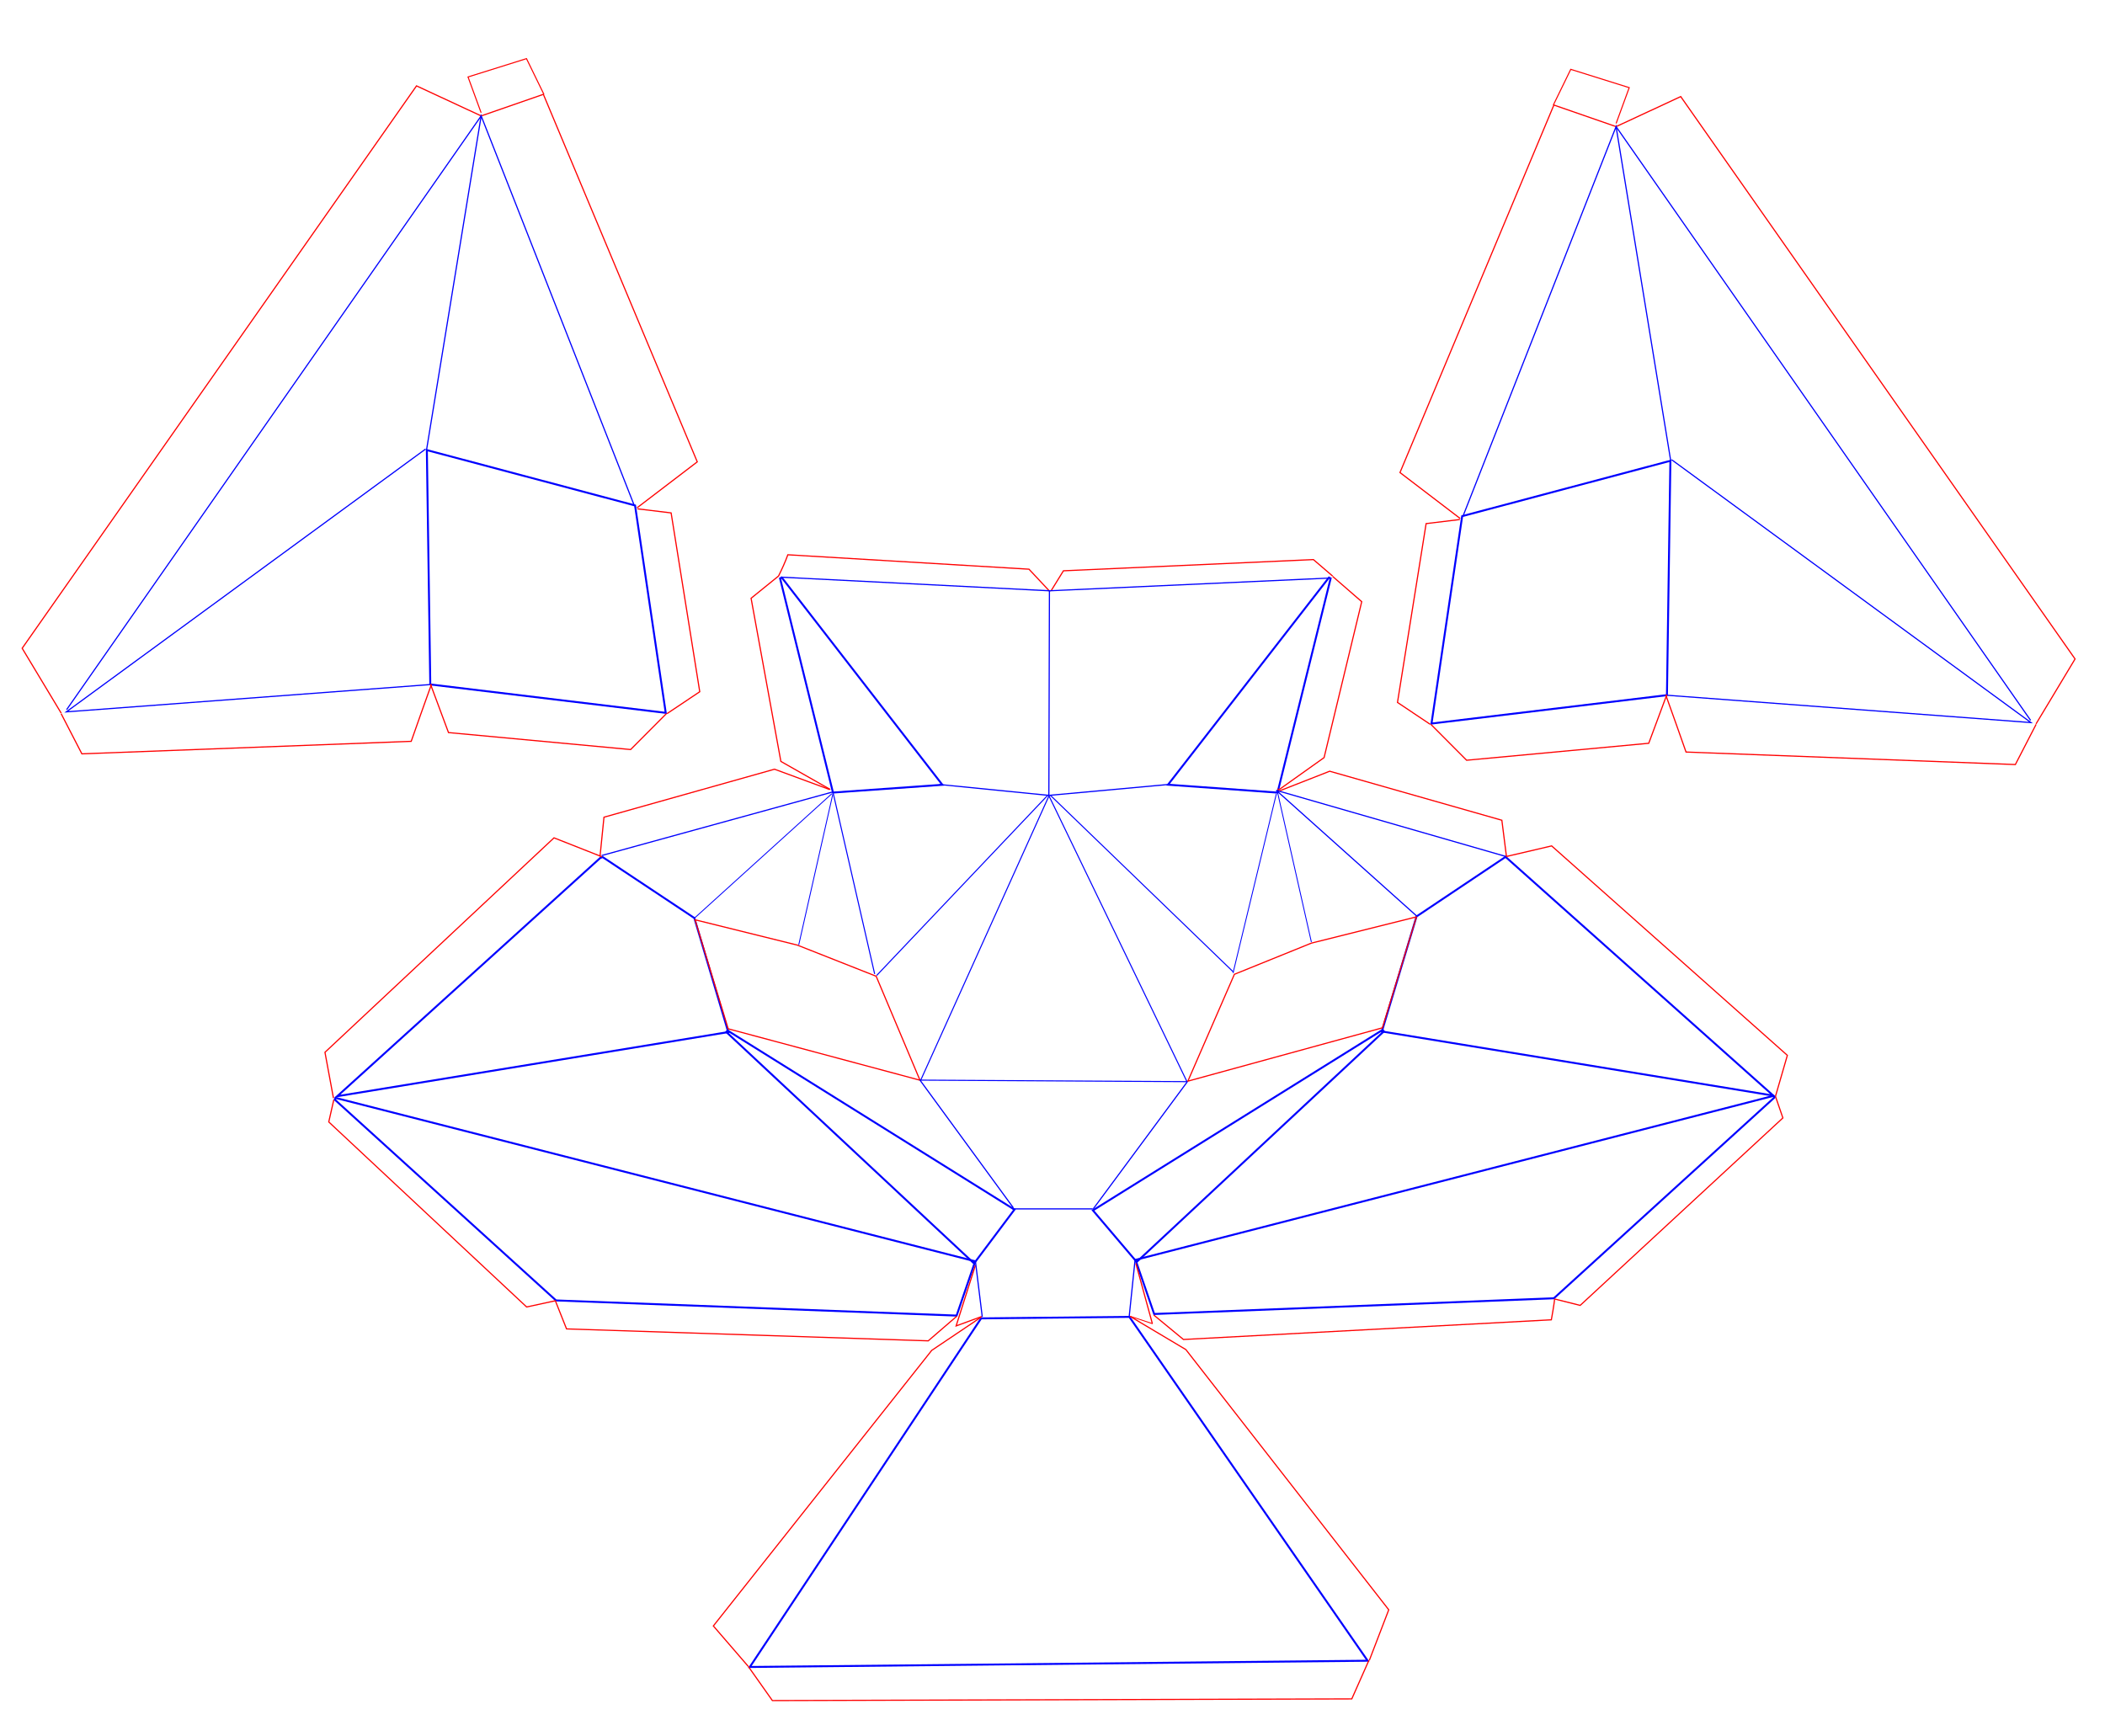 <?xml version="1.0" encoding="UTF-8" standalone="no"?>
<svg
   xmlns:dc="http://purl.org/dc/elements/1.1/"
   xmlns:cc="http://creativecommons.org/ns#"
   xmlns:rdf="http://www.w3.org/1999/02/22-rdf-syntax-ns#"
   xmlns:svg="http://www.w3.org/2000/svg"
   xmlns="http://www.w3.org/2000/svg"
   xmlns:sodipodi="http://sodipodi.sourceforge.net/DTD/sodipodi-0.dtd"
   xmlns:inkscape="http://www.inkscape.org/namespaces/inkscape"
   width="40cm"
   height="33cm"
   viewBox="0 0 1417.323 1169.291"
   version="1.1"
   id="svg2"
   inkscape:version="0.91 r13725"
   sodipodi:docname="Mascara_LOW-POLY_GATO-FINAL.svg">
  <defs
     id="defs84" />
  <sodipodi:namedview
     pagecolor="#ffffff"
     bordercolor="#666666"
     borderopacity="1"
     objecttolerance="10"
     gridtolerance="10"
     guidetolerance="10"
     inkscape:pageopacity="0"
     inkscape:pageshadow="2"
     inkscape:window-width="1366"
     inkscape:window-height="739"
     id="namedview82"
     showgrid="false"
     inkscape:zoom="0.45368332"
     inkscape:cx="431.50942"
     inkscape:cy="704.83164"
     inkscape:window-x="0"
     inkscape:window-y="0"
     inkscape:window-maximized="1"
     inkscape:current-layer="svg2"
     units="cm"
     inkscape:document-units="cm"
     showguides="true"
     inkscape:guide-bbox="true" />
  <desc
     id="desc4">'Mascara_cabeca_GATO3-2.blend', Mascara cabeca GATO3, (Blender 2.76 (sub 0))</desc>
  <path
     style="color:#000000;font-style:normal;font-variant:normal;font-weight:normal;font-stretch:normal;font-size:medium;line-height:normal;font-family:sans-serif;text-indent:0;text-align:start;text-decoration:none;text-decoration-line:none;text-decoration-style:solid;text-decoration-color:#000000;letter-spacing:normal;word-spacing:normal;text-transform:none;direction:ltr;writing-mode:lr-tb;baseline-shift:baseline;text-anchor:start;white-space:normal;clip-rule:nonzero;display:inline;overflow:visible;visibility:visible;opacity:1;isolation:auto;mix-blend-mode:normal;color-interpolation:sRGB;color-interpolation-filters:linearRGB;solid-color:#000000;solid-opacity:1;fill:none;fill-opacity:1;fill-rule:nonzero;stroke:#0000ff;stroke-width:1.308;stroke-linecap:butt;stroke-linejoin:miter;stroke-miterlimit:4;stroke-dasharray:none;stroke-dashoffset:0;stroke-opacity:1;color-rendering:auto;image-rendering:auto;shape-rendering:auto;text-rendering:auto;enable-background:accumulate"
     d="m 225.969,739.322 -0.6,1.119 148.993,135.253 269.734,10.215 12.517,-36.561 z"
     id="path4342"
     inkscape:connector-curvature="0" />
  <path
     style="color:#000000;font-style:normal;font-variant:normal;font-weight:normal;font-stretch:normal;font-size:medium;line-height:normal;font-family:sans-serif;text-indent:0;text-align:start;text-decoration:none;text-decoration-line:none;text-decoration-style:solid;text-decoration-color:#000000;letter-spacing:normal;word-spacing:normal;text-transform:none;direction:ltr;writing-mode:lr-tb;baseline-shift:baseline;text-anchor:start;white-space:normal;clip-rule:nonzero;display:inline;overflow:visible;visibility:visible;opacity:1;isolation:auto;mix-blend-mode:normal;color-interpolation:sRGB;color-interpolation-filters:linearRGB;solid-color:#000000;solid-opacity:1;fill:none;fill-opacity:1;fill-rule:nonzero;stroke:#0000ff;stroke-width:1.308;stroke-linecap:butt;stroke-linejoin:miter;stroke-miterlimit:4;stroke-dasharray:none;stroke-dashoffset:0;stroke-opacity:1;color-rendering:auto;image-rendering:auto;shape-rendering:auto;text-rendering:auto;enable-background:accumulate"
     d="m 930.935,693.509 -195.064,121.538 29.481,34.724 166.374,-155.227 z"
     id="path4354"
     inkscape:connector-curvature="0" />
  <path
     style="color:#000000;font-style:normal;font-variant:normal;font-weight:normal;font-stretch:normal;font-size:medium;line-height:normal;font-family:sans-serif;text-indent:0;text-align:start;text-decoration:none;text-decoration-line:none;text-decoration-style:solid;text-decoration-color:#000000;letter-spacing:normal;word-spacing:normal;text-transform:none;direction:ltr;writing-mode:lr-tb;baseline-shift:baseline;text-anchor:start;white-space:normal;clip-rule:nonzero;display:inline;overflow:visible;visibility:visible;opacity:1;isolation:auto;mix-blend-mode:normal;color-interpolation:sRGB;color-interpolation-filters:linearRGB;solid-color:#000000;solid-opacity:1;fill:none;fill-opacity:1;fill-rule:nonzero;stroke:#0000ff;stroke-width:1.308;stroke-linecap:butt;stroke-linejoin:miter;stroke-miterlimit:4;stroke-dasharray:none;stroke-dashoffset:0;stroke-opacity:1;color-rendering:auto;image-rendering:auto;shape-rendering:auto;text-rendering:auto;enable-background:accumulate"
     d="m 1194.118,737.947 -429.56,110.421 0.233,0.669 12.312,35.797 269.141,-10.585 148.477,-135.184 z"
     id="path4362"
     inkscape:connector-curvature="0" />
  <path
     style="color:#000000;font-style:normal;font-variant:normal;font-weight:normal;font-stretch:normal;font-size:medium;line-height:normal;font-family:sans-serif;text-indent:0;text-align:start;text-decoration:none;text-decoration-line:none;text-decoration-style:solid;text-decoration-color:#000000;letter-spacing:normal;word-spacing:normal;text-transform:none;direction:ltr;writing-mode:lr-tb;baseline-shift:baseline;text-anchor:start;white-space:normal;clip-rule:nonzero;display:inline;overflow:visible;visibility:visible;opacity:1;isolation:auto;mix-blend-mode:normal;color-interpolation:sRGB;color-interpolation-filters:linearRGB;solid-color:#000000;solid-opacity:1;fill:none;fill-opacity:1;fill-rule:nonzero;stroke:#0000ff;stroke-width:1.308;stroke-linecap:butt;stroke-linejoin:miter;stroke-miterlimit:4;stroke-dasharray:none;stroke-dashoffset:0;stroke-opacity:1;color-rendering:auto;image-rendering:auto;shape-rendering:auto;text-rendering:auto;enable-background:accumulate"
     d="m 894.783,388.936 -108.339,139.468 1.219,0.089 72.511,5.24 35.761,-144.239 -1.152,-0.559 z"
     id="path4370"
     inkscape:connector-curvature="0" />
  <path
     style="color:#000000;font-style:normal;font-variant:normal;font-weight:normal;font-stretch:normal;font-size:medium;line-height:normal;font-family:sans-serif;text-indent:0;text-align:start;text-decoration:none;text-decoration-line:none;text-decoration-style:solid;text-decoration-color:#000000;letter-spacing:normal;word-spacing:normal;text-transform:none;direction:ltr;writing-mode:lr-tb;baseline-shift:baseline;text-anchor:start;white-space:normal;clip-rule:nonzero;display:inline;overflow:visible;visibility:visible;opacity:1;isolation:auto;mix-blend-mode:normal;color-interpolation:sRGB;color-interpolation-filters:linearRGB;solid-color:#000000;solid-opacity:1;fill:none;fill-opacity:1;fill-rule:nonzero;stroke:#0000ff;stroke-width:1.308;stroke-linecap:butt;stroke-linejoin:miter;stroke-miterlimit:4;stroke-dasharray:none;stroke-dashoffset:0;stroke-opacity:1;color-rendering:auto;image-rendering:auto;shape-rendering:auto;text-rendering:auto;enable-background:accumulate"
     d="m 489.839,693.931 -0.795,1.032 166.806,155.817 0.437,-0.583 26.745,-35.657 z"
     id="path4398"
     inkscape:connector-curvature="0" />
  <path
     style="color:#000000;font-style:normal;font-variant:normal;font-weight:normal;font-stretch:normal;font-size:medium;line-height:normal;font-family:sans-serif;text-indent:0;text-align:start;text-decoration:none;text-decoration-line:none;text-decoration-style:solid;text-decoration-color:#000000;letter-spacing:normal;word-spacing:normal;text-transform:none;direction:ltr;writing-mode:lr-tb;baseline-shift:baseline;text-anchor:start;white-space:normal;clip-rule:nonzero;display:inline;overflow:visible;visibility:visible;opacity:1;isolation:auto;mix-blend-mode:normal;color-interpolation:sRGB;color-interpolation-filters:linearRGB;solid-color:#000000;solid-opacity:1;fill:none;fill-opacity:1;fill-rule:nonzero;stroke:#0000ff;stroke-width:1.308;stroke-linecap:butt;stroke-linejoin:miter;stroke-miterlimit:4;stroke-dasharray:none;stroke-dashoffset:0;stroke-opacity:1;color-rendering:auto;image-rendering:auto;shape-rendering:auto;text-rendering:auto;enable-background:accumulate"
     d="m 526.387,388.936 -1.152,0.557 35.618,144.205 73.648,-5.22 z"
     id="path4430"
     inkscape:connector-curvature="0" />
  <path
     style="color:#000000;font-style:normal;font-variant:normal;font-weight:normal;font-stretch:normal;font-size:medium;line-height:normal;font-family:sans-serif;text-indent:0;text-align:start;text-decoration:none;text-decoration-line:none;text-decoration-style:solid;text-decoration-color:#000000;letter-spacing:normal;word-spacing:normal;text-transform:none;direction:ltr;writing-mode:lr-tb;baseline-shift:baseline;text-anchor:start;white-space:normal;clip-rule:nonzero;display:inline;overflow:visible;visibility:visible;opacity:1;isolation:auto;mix-blend-mode:normal;color-interpolation:sRGB;color-interpolation-filters:linearRGB;solid-color:#000000;solid-opacity:1;fill:none;fill-opacity:1;fill-rule:nonzero;stroke:#0000ff;stroke-width:1.308;stroke-linecap:butt;stroke-linejoin:miter;stroke-miterlimit:4;stroke-dasharray:none;stroke-dashoffset:0;stroke-opacity:1;color-rendering:auto;image-rendering:auto;shape-rendering:auto;text-rendering:auto;enable-background:accumulate"
     d="m 760.416,886.769 -99.829,1.012 -155.708,234.752 1.234,-0.013 414.737,-4.203 -160.434,-231.548 z"
     id="path4442"
     inkscape:connector-curvature="0" />
  <path
     style="color:#000000;font-style:normal;font-variant:normal;font-weight:normal;font-stretch:normal;font-size:medium;line-height:normal;font-family:sans-serif;text-indent:0;text-align:start;text-decoration:none;text-decoration-line:none;text-decoration-style:solid;text-decoration-color:#000000;letter-spacing:normal;word-spacing:normal;text-transform:none;direction:ltr;writing-mode:lr-tb;baseline-shift:baseline;text-anchor:start;white-space:normal;clip-rule:nonzero;display:inline;overflow:visible;visibility:visible;opacity:1;isolation:auto;mix-blend-mode:normal;color-interpolation:sRGB;color-interpolation-filters:linearRGB;solid-color:#000000;solid-opacity:1;fill:none;fill-opacity:1;fill-rule:nonzero;stroke:#0000ff;stroke-width:1.308;stroke-linecap:butt;stroke-linejoin:miter;stroke-miterlimit:4;stroke-dasharray:none;stroke-dashoffset:0;stroke-opacity:1;color-rendering:auto;image-rendering:auto;shape-rendering:auto;text-rendering:auto;enable-background:accumulate"
     d="m 405.792,577.163 -1.606,0.545 -177.111,160.466 263.255,-43.17 -22.813,-76.809 z"
     id="path4458"
     inkscape:connector-curvature="0"
     sodipodi:nodetypes="cccccc" />
  <path
     style="color:#000000;font-style:normal;font-variant:normal;font-weight:normal;font-stretch:normal;font-size:medium;line-height:normal;font-family:sans-serif;text-indent:0;text-align:start;text-decoration:none;text-decoration-line:none;text-decoration-style:solid;text-decoration-color:#000000;letter-spacing:normal;word-spacing:normal;text-transform:none;direction:ltr;writing-mode:lr-tb;baseline-shift:baseline;text-anchor:start;white-space:normal;clip-rule:nonzero;display:inline;overflow:visible;visibility:visible;opacity:1;isolation:auto;mix-blend-mode:normal;color-interpolation:sRGB;color-interpolation-filters:linearRGB;solid-color:#000000;solid-opacity:1;fill:none;fill-opacity:1;fill-rule:nonzero;stroke:#0000ff;stroke-width:1.308;stroke-linecap:butt;stroke-linejoin:miter;stroke-miterlimit:4;stroke-dasharray:none;stroke-dashoffset:0;stroke-opacity:1;color-rendering:auto;image-rendering:auto;shape-rendering:auto;text-rendering:auto;enable-background:accumulate"
     d="m 1013.72,577.015 -0.419,0.281 -59.54,39.842 -23.319,77.448 263.515,43.175 z"
     id="path4462"
     inkscape:connector-curvature="0"
     sodipodi:nodetypes="cccccc" />
  <path
     style="opacity:1;fill:none;fill-opacity:1;stroke:#ff0000;stroke-width:0.785;stroke-miterlimit:4;stroke-dasharray:none;stroke-opacity:1"
     d="m 503.768,1122.084 16.293,23.075 390.116,-1.135 11.515,-25.965"
     id="path4482"
     inkscape:connector-curvature="0"
     sodipodi:nodetypes="cccc" />
  <path
     style="opacity:1;fill:none;fill-opacity:1;stroke:#ff0000;stroke-width:0.785;stroke-miterlimit:4;stroke-dasharray:none;stroke-opacity:1"
     d="M 921.987,1118.06 935.061,1084.015 798.451,908.795 760.962,886.473"
     id="path4484"
     inkscape:connector-curvature="0"
     sodipodi:nodetypes="cccc" />
  <path
     style="opacity:1;fill:none;fill-opacity:1;stroke:#ff0000;stroke-width:0.785;stroke-miterlimit:4;stroke-dasharray:none;stroke-opacity:1"
     d="m 503.768,1122.084 -23.461,-27.189 147.036,-185.567 32.879,-22.11"
     id="path4486"
     inkscape:connector-curvature="0"
     sodipodi:nodetypes="cccc" />
  <path
     sodipodi:nodetypes="ccc"
     style="opacity:1;fill:none;fill-opacity:1;stroke:#ff0000;stroke-width:0.785;stroke-miterlimit:4;stroke-dasharray:none;stroke-opacity:1"
     d="m 661.068,886.499 -17.297,6.366 13.008,-40.944"
     id="path4490"
     inkscape:connector-curvature="0" />
  <path
     sodipodi:nodetypes="cc"
     style="opacity:1;fill:none;fill-opacity:1;stroke:#ff0000;stroke-width:0.785;stroke-miterlimit:4;stroke-dasharray:none;stroke-opacity:1"
     d="M 775.922,891.397 764.759,850.679"
     id="path4492"
     inkscape:connector-curvature="0" />
  <path
     style="opacity:1;fill:none;fill-opacity:1;stroke:#ff0000;stroke-width:0.785;stroke-miterlimit:4;stroke-dasharray:none;stroke-opacity:1"
     d="m 644.191,886.355 -19.198,16.556 -243.534,-8.041 -7.54,-18.959 -19.32,4.202 -133.242,-124.611 3.393,-14.952"
     id="path4496"
     inkscape:connector-curvature="0"
     sodipodi:nodetypes="ccccccc" />
  <path
     style="opacity:1;fill:none;fill-opacity:1;stroke:#ff0000;stroke-width:0.785;stroke-miterlimit:4;stroke-dasharray:none;stroke-opacity:1"
     d="m 224.52,739.472 -5.72,-30.859 154.215,-144.415 32.292,12.749 -1.618,-0.539"
     id="path4498"
     inkscape:connector-curvature="0"
     sodipodi:nodetypes="ccccc" />
  <path
     style="opacity:1;fill:none;fill-opacity:1;stroke:#ff0000;stroke-width:0.785;stroke-miterlimit:4;stroke-dasharray:none;stroke-opacity:1"
     d="m 403.997,576.717 2.666,-26.421 114.82,-32.318 37.024,13.657"
     id="path4500"
     inkscape:connector-curvature="0"
     sodipodi:nodetypes="cccc" />
  <path
     style="opacity:1;fill:none;fill-opacity:1;stroke:#ff0000;stroke-width:0.785;stroke-miterlimit:4;stroke-dasharray:none;stroke-opacity:1"
     d="m 559.047,531.635 -33.28,-18.913 -20.05,-109.859 18.48,-14.968 c 2.391,-4.87 4.426,-9.222 6.26,-14.317 l 162.371,9.71 14.126,15.104"
     id="path4502"
     inkscape:connector-curvature="0"
     sodipodi:nodetypes="ccccccc" />
  <path
     style="opacity:1;fill:none;fill-opacity:1;stroke:#ff0000;stroke-width:0.785;stroke-miterlimit:4;stroke-dasharray:none;stroke-opacity:1"
     d="m 707.832,397.641 8.192,-13.273 168.305,-7.552 12.959,11.115"
     id="path4504"
     inkscape:connector-curvature="0"
     sodipodi:nodetypes="cccc" />
  <path
     sodipodi:nodetypes="cccccc"
     style="opacity:1;fill:none;fill-opacity:1;stroke:#ff0000;stroke-width:0.785;stroke-miterlimit:4;stroke-dasharray:none;stroke-opacity:1"
     d="m 897.276,388.144 19.591,17.017 -25.338,105.003 -30.935,22.01 0,-0.539 0.539,0.539"
     id="path4506"
     inkscape:connector-curvature="0" />
  <path
     sodipodi:nodetypes="cccc"
     style="opacity:1;fill:none;fill-opacity:1;stroke:#ff0000;stroke-width:0.785;stroke-miterlimit:4;stroke-dasharray:none;stroke-opacity:1"
     d="m 1014.334,576.948 -3.114,-24.601 -115.931,-33.012 -34.156,13.379"
     id="path4508"
     inkscape:connector-curvature="0" />
  <path
     style="opacity:1;fill:none;fill-opacity:1;stroke:#ff0000;stroke-width:0.785;stroke-miterlimit:4;stroke-dasharray:none;stroke-opacity:1"
     d="m 1195.486,738.141 7.962,-27.476 -158.702,-141.039 -30.851,7.21"
     id="path4510"
     inkscape:connector-curvature="0"
     sodipodi:nodetypes="cccc" />
  <path
     style="opacity:1;fill:none;fill-opacity:1;stroke:#ff0000;stroke-width:0.785;stroke-miterlimit:4;stroke-dasharray:none;stroke-opacity:1"
     d="m 1195.473,738.354 4.968,14.452 -136.478,126.229 -17.262,-4.316"
     id="path4512"
     inkscape:connector-curvature="0"
     sodipodi:nodetypes="cccc" />
  <path
     style="opacity:1;fill:none;fill-opacity:1;stroke:#ff0000;stroke-width:0.785;stroke-miterlimit:4;stroke-dasharray:none;stroke-opacity:1"
     d="m 1046.701,874.719 c 0,2.158 -2.158,14.025 -2.158,14.025 L 796.817,901.995 776.842,885.523"
     id="path4514"
     inkscape:connector-curvature="0"
     sodipodi:nodetypes="cccc" />
  <path
     sodipodi:nodetypes="cccccc"
     style="opacity:1;fill:none;fill-opacity:1;stroke:#ff0000;stroke-width:0.785;stroke-miterlimit:4;stroke-dasharray:none;stroke-opacity:1"
     d="m 619.419,727.392 -129.123,-34.603 -22.286,-73.412 68.823,17.042 53.092,20.975 z"
     id="path4536"
     inkscape:connector-curvature="0" />
  <path
     sodipodi:nodetypes="cccccc"
     style="opacity:1;fill:none;fill-opacity:1;stroke:#ff0000;stroke-width:0.785;stroke-miterlimit:4;stroke-dasharray:none;stroke-opacity:1"
     d="m 799.804,728.041 31.332,-71.958 51.781,-20.975 70.79,-17.697 -22.941,74.722 z"
     id="path4538"
     inkscape:connector-curvature="0" />
  <path
     style="opacity:1;fill:none;fill-opacity:1;stroke:#0000ff;stroke-width:0.785;stroke-miterlimit:4;stroke-dasharray:none;stroke-opacity:1"
     d="M 706.599,397.832 525.692,388.655"
     id="path4540"
     inkscape:connector-curvature="0" />
  <path
     sodipodi:nodetypes="cccc"
     style="opacity:1;fill:none;fill-opacity:1;stroke:#0000ff;stroke-width:0.785;stroke-miterlimit:4;stroke-dasharray:none;stroke-opacity:1"
     d="m 786.565,528.269 -80.349,7.34 0.383,-137.776 187.462,-8.521"
     id="path4542"
     inkscape:connector-curvature="0" />
  <path
     sodipodi:nodetypes="cc"
     style="opacity:1;fill:none;fill-opacity:1;stroke:#0000ff;stroke-width:0.785;stroke-miterlimit:4;stroke-dasharray:none;stroke-opacity:1"
     d="m 706.196,535.608 -73.665,-7.34"
     id="path4548"
     inkscape:connector-curvature="0" />
  <path
     sodipodi:nodetypes="cc"
     style="opacity:1;fill:none;fill-opacity:1;stroke:#0000ff;stroke-width:0.785;stroke-miterlimit:4;stroke-dasharray:none;stroke-opacity:1"
     d="M 560.702,533.287 405.087,576.117"
     id="path4550"
     inkscape:connector-curvature="0" />
  <path
     sodipodi:nodetypes="ccc"
     style="opacity:1;fill:none;fill-opacity:1;stroke:#0000ff;stroke-width:0.785;stroke-miterlimit:4;stroke-dasharray:none;stroke-opacity:1"
     d="m 953.899,616.868 -94.578,-84.667 154.689,44.571"
     id="path4552"
     inkscape:connector-curvature="0" />
  <path
     style="opacity:1;fill:none;fill-opacity:1;stroke:#0000ff;stroke-width:0.785;stroke-miterlimit:4;stroke-dasharray:none;stroke-opacity:1"
     d="m 736.094,814.049 63.281,-85.509"
     id="path4625"
     inkscape:connector-curvature="0"
     sodipodi:nodetypes="cc" />
  <path
     sodipodi:nodetypes="cc"
     style="opacity:1;fill:none;fill-opacity:1;stroke:#0000ff;stroke-width:0.785;stroke-miterlimit:4;stroke-dasharray:none;stroke-opacity:1"
     d="m 682.347,813.394 -62.794,-85.874"
     id="path4627"
     inkscape:connector-curvature="0" />
  <path
     sodipodi:nodetypes="cc"
     style="opacity:1;fill:none;fill-opacity:1;stroke:#0000ff;stroke-width:0.785;stroke-miterlimit:4;stroke-dasharray:none;stroke-opacity:1"
     d="m 735.767,814.054 -54.076,-0.004"
     id="path4629"
     inkscape:connector-curvature="0" />
  <path
     style="opacity:1;fill:none;fill-opacity:1;stroke:#0000ff;stroke-width:0.785;stroke-miterlimit:4;stroke-dasharray:none;stroke-opacity:1"
     d="m 760.346,886.15 3.933,-38.017"
     id="path4631"
     inkscape:connector-curvature="0" />
  <path
     style="opacity:1;fill:none;fill-opacity:1;stroke:#0000ff;stroke-width:0.785;stroke-miterlimit:4;stroke-dasharray:none;stroke-opacity:1"
     d="m 661.372,886.805 -4.588,-37.361"
     id="path4633"
     inkscape:connector-curvature="0" />
  <path
     style="opacity:1;fill:none;fill-opacity:1;stroke:#0000ff;stroke-width:0.6;stroke-miterlimit:4;stroke-dasharray:none;stroke-opacity:1"
     d="m 860.089,533.1 22.871,101.25"
     id="path4193"
     inkscape:connector-curvature="0"
     sodipodi:nodetypes="cc" />
  <path
     style="opacity:1;fill:none;fill-opacity:1;stroke:#0000ff;stroke-width:0.6;stroke-miterlimit:4;stroke-dasharray:none;stroke-opacity:1"
     d="m 859.41,534.457 -29.181,120.743"
     id="path4197"
     inkscape:connector-curvature="0"
     sodipodi:nodetypes="cc" />
  <path
     style="opacity:1;fill:none;fill-opacity:1;stroke:#0000ff;stroke-width:0.6;stroke-miterlimit:4;stroke-dasharray:none;stroke-opacity:1"
     d="M 560.869,534.223 537.798,636.279"
     id="path4199"
     inkscape:connector-curvature="0" />
  <path
     style="opacity:1;fill:none;fill-opacity:1;stroke:#0000ff;stroke-width:0.6;stroke-miterlimit:4;stroke-dasharray:none;stroke-opacity:1"
     d="M 560.055,534.494 467.769,618.094"
     id="path4201"
     inkscape:connector-curvature="0" />
  <path
     style="opacity:1;fill:none;fill-opacity:1;stroke:#ff0000;stroke-width:0.6;stroke-miterlimit:4;stroke-dasharray:none;stroke-opacity:1"
     d="m 760.89,886.354 15.078,4.991"
     id="path4207"
     inkscape:connector-curvature="0"
     sodipodi:nodetypes="cc" />
  <g
     id="g4200">
    <g
       transform="translate(-32,10)"
       id="g4268">
      <path
         style="color:#000000;font-style:normal;font-variant:normal;font-weight:normal;font-stretch:normal;font-size:medium;line-height:normal;font-family:sans-serif;text-indent:0;text-align:start;text-decoration:none;text-decoration-line:none;text-decoration-style:solid;text-decoration-color:#000000;letter-spacing:normal;word-spacing:normal;text-transform:none;direction:ltr;writing-mode:lr-tb;baseline-shift:baseline;text-anchor:start;white-space:normal;clip-rule:nonzero;display:inline;overflow:visible;visibility:visible;opacity:1;isolation:auto;mix-blend-mode:normal;color-interpolation:sRGB;color-interpolation-filters:linearRGB;solid-color:#000000;solid-opacity:1;fill:none;fill-opacity:1;fill-rule:nonzero;stroke:#0000ff;stroke-width:1.308;stroke-linecap:butt;stroke-linejoin:miter;stroke-miterlimit:4;stroke-dasharray:none;stroke-dashoffset:0;stroke-opacity:1;color-rendering:auto;image-rendering:auto;shape-rendering:auto;text-rendering:auto;enable-background:accumulate"
         d="m 319.405,293.084 2.315,157.813 158.531,19.134 -20.654,-139.658 -0.416,-0.113 z"
         id="path4382"
         inkscape:connector-curvature="0" />
      <path
         style="opacity:1;fill:none;fill-opacity:1;stroke:#ff0000;stroke-width:0.785;stroke-miterlimit:4;stroke-dasharray:none;stroke-opacity:1"
         d="m 480.673,470.563 -24.07,24.171 -122.627,-11.425 -12.125,-32.605 0,0.539"
         id="path4516"
         inkscape:connector-curvature="0"
         sodipodi:nodetypes="ccccc" />
      <path
         style="opacity:1;fill:none;fill-opacity:1;stroke:#ff0000;stroke-width:0.785;stroke-miterlimit:4;stroke-dasharray:none;stroke-opacity:1"
         d="m 322.504,450.804 c -1.079,2.697 -13.631,38.405 -13.631,38.405 L 87.132,497.635 73.156,470.563"
         id="path4518"
         inkscape:connector-curvature="0"
         sodipodi:nodetypes="cccc" />
      <path
         style="opacity:1;fill:none;fill-opacity:1;stroke:#ff0000;stroke-width:0.785;stroke-miterlimit:4;stroke-dasharray:none;stroke-opacity:1"
         d="m 481.099,470.563 22.052,-14.759 -19.281,-120.418 -22.695,-2.749"
         id="path4520"
         inkscape:connector-curvature="0"
         sodipodi:nodetypes="cccc" />
      <path
         style="opacity:1;fill:none;fill-opacity:1;stroke:#ff0000;stroke-width:0.785;stroke-miterlimit:4;stroke-dasharray:none;stroke-opacity:1"
         d="M 460.949,331.945 501.477,301.005 397.855,53.524 355.975,68.056"
         id="path4522"
         inkscape:connector-curvature="0"
         sodipodi:nodetypes="cccc" />
      <path
         style="opacity:1;fill:none;fill-opacity:1;stroke:#ff0000;stroke-width:0.785;stroke-miterlimit:4;stroke-dasharray:none;stroke-opacity:1"
         d="M 73.208,470.242 46.931,426.539 312.442,47.831 355.975,68.056"
         id="path4532"
         inkscape:connector-curvature="0"
         sodipodi:nodetypes="cccc" />
      <path
         style="opacity:1;fill:none;fill-opacity:1;stroke:#0000ff;stroke-width:0.785;stroke-miterlimit:4;stroke-dasharray:none;stroke-opacity:1"
         d="M 458.801,329.748 355.975,68.056 319.188,293.042"
         id="path4635"
         inkscape:connector-curvature="0"
         sodipodi:nodetypes="ccc" />
      <path
         style="opacity:1;fill:none;fill-opacity:1;stroke:#0000ff;stroke-width:0.785;stroke-miterlimit:4;stroke-dasharray:none;stroke-opacity:1"
         d="M 318.533,292.387 76.668,469.361 321.154,451.008"
         id="path4637"
         inkscape:connector-curvature="0" />
      <path
         style="opacity:1;fill:none;fill-opacity:1;stroke:#0000ff;stroke-width:0.785;stroke-miterlimit:4;stroke-dasharray:none;stroke-opacity:1"
         d="M 76.858,467.882 355.975,68.056"
         id="path4641"
         inkscape:connector-curvature="0"
         sodipodi:nodetypes="cc" />
    </g>
    <path
       sodipodi:nodetypes="cccc"
       inkscape:connector-curvature="0"
       id="path4842"
       d="m 366.241,63.569 -11.75,-24.087 -39.362,12.337 8.812,24.087"
       style="opacity:1;fill:none;fill-opacity:1;stroke:#ff0000;stroke-width:0.709;stroke-miterlimit:4;stroke-dasharray:none;stroke-opacity:1" />
  </g>
  <path
     style="opacity:1;fill:none;fill-opacity:1;stroke:#0000ff;stroke-width:0.709;stroke-miterlimit:4;stroke-dasharray:none;stroke-opacity:1"
     d="M 590.24,656.897 705.74,535.211"
     id="path4886"
     inkscape:connector-curvature="0"
     sodipodi:nodetypes="cc" />
  <path
     style="opacity:1;fill:none;fill-opacity:1;stroke:#0000ff;stroke-width:0.709;stroke-miterlimit:4;stroke-dasharray:none;stroke-opacity:1"
     d="M 830.554,654.644 707.092,535.416"
     id="path4888"
     inkscape:connector-curvature="0"
     sodipodi:nodetypes="cc" />
  <path
     style="opacity:1;fill:none;fill-opacity:1;stroke:#0000ff;stroke-width:0.709;stroke-miterlimit:4;stroke-dasharray:none;stroke-opacity:1"
     d="m 561.034,534.222 27.883,121.629"
     id="path4890"
     inkscape:connector-curvature="0" />
  <path
     style="opacity:1;fill:none;fill-opacity:1;stroke:#0000ff;stroke-width:0.709;stroke-miterlimit:4;stroke-dasharray:none;stroke-opacity:1"
     d="M 799.385,728.761 706.285,535.929 619.901,727.435"
     id="path4892"
     inkscape:connector-curvature="0"
     sodipodi:nodetypes="ccc" />
  <path
     style="opacity:1;fill:none;fill-opacity:1;stroke:#0000ff;stroke-width:0.709;stroke-miterlimit:4;stroke-dasharray:none;stroke-opacity:1"
     d="m 619.146,727.34 179.707,1.033"
     id="path4894"
     inkscape:connector-curvature="0"
     sodipodi:nodetypes="cc" />
  <g
     transform="matrix(-1,0,0,1,1412.098,7.206)"
     id="g4200-3">
    <g
       transform="translate(-32,10)"
       id="g4268-6">
      <path
         style="color:#000000;font-style:normal;font-variant:normal;font-weight:normal;font-stretch:normal;font-size:medium;line-height:normal;font-family:sans-serif;text-indent:0;text-align:start;text-decoration:none;text-decoration-line:none;text-decoration-style:solid;text-decoration-color:#000000;letter-spacing:normal;word-spacing:normal;text-transform:none;direction:ltr;writing-mode:lr-tb;baseline-shift:baseline;text-anchor:start;white-space:normal;clip-rule:nonzero;display:inline;overflow:visible;visibility:visible;opacity:1;isolation:auto;mix-blend-mode:normal;color-interpolation:sRGB;color-interpolation-filters:linearRGB;solid-color:#000000;solid-opacity:1;fill:none;fill-opacity:1;fill-rule:nonzero;stroke:#0000ff;stroke-width:1.308;stroke-linecap:butt;stroke-linejoin:miter;stroke-miterlimit:4;stroke-dasharray:none;stroke-dashoffset:0;stroke-opacity:1;color-rendering:auto;image-rendering:auto;shape-rendering:auto;text-rendering:auto;enable-background:accumulate"
         d="m 319.405,293.084 2.315,157.813 158.531,19.134 -20.654,-139.658 -0.416,-0.113 z"
         id="path4382-7"
         inkscape:connector-curvature="0" />
      <path
         style="opacity:1;fill:none;fill-opacity:1;stroke:#ff0000;stroke-width:0.785;stroke-miterlimit:4;stroke-dasharray:none;stroke-opacity:1"
         d="m 480.673,470.563 -24.07,24.171 -122.627,-11.425 -12.125,-32.605 0,0.539"
         id="path4516-5"
         inkscape:connector-curvature="0"
         sodipodi:nodetypes="ccccc" />
      <path
         style="opacity:1;fill:none;fill-opacity:1;stroke:#ff0000;stroke-width:0.785;stroke-miterlimit:4;stroke-dasharray:none;stroke-opacity:1"
         d="m 322.504,450.804 c -1.079,2.697 -13.631,38.405 -13.631,38.405 L 87.132,497.635 73.156,470.563"
         id="path4518-3"
         inkscape:connector-curvature="0"
         sodipodi:nodetypes="cccc" />
      <path
         style="opacity:1;fill:none;fill-opacity:1;stroke:#ff0000;stroke-width:0.785;stroke-miterlimit:4;stroke-dasharray:none;stroke-opacity:1"
         d="m 481.099,470.563 22.052,-14.759 -19.281,-120.418 -22.695,-2.749"
         id="path4520-5"
         inkscape:connector-curvature="0"
         sodipodi:nodetypes="cccc" />
      <path
         style="opacity:1;fill:none;fill-opacity:1;stroke:#ff0000;stroke-width:0.785;stroke-miterlimit:4;stroke-dasharray:none;stroke-opacity:1"
         d="M 460.949,331.945 501.477,301.005 397.855,53.524 355.975,68.056"
         id="path4522-6"
         inkscape:connector-curvature="0"
         sodipodi:nodetypes="cccc" />
      <path
         style="opacity:1;fill:none;fill-opacity:1;stroke:#ff0000;stroke-width:0.785;stroke-miterlimit:4;stroke-dasharray:none;stroke-opacity:1"
         d="M 73.208,470.242 46.931,426.539 312.442,47.831 355.975,68.056"
         id="path4532-2"
         inkscape:connector-curvature="0"
         sodipodi:nodetypes="cccc" />
      <path
         style="opacity:1;fill:none;fill-opacity:1;stroke:#0000ff;stroke-width:0.785;stroke-miterlimit:4;stroke-dasharray:none;stroke-opacity:1"
         d="M 458.801,329.748 355.975,68.056 319.188,293.042"
         id="path4635-9"
         inkscape:connector-curvature="0"
         sodipodi:nodetypes="ccc" />
      <path
         style="opacity:1;fill:none;fill-opacity:1;stroke:#0000ff;stroke-width:0.785;stroke-miterlimit:4;stroke-dasharray:none;stroke-opacity:1"
         d="M 318.533,292.387 76.668,469.361 321.154,451.008"
         id="path4637-1"
         inkscape:connector-curvature="0" />
      <path
         style="opacity:1;fill:none;fill-opacity:1;stroke:#0000ff;stroke-width:0.785;stroke-miterlimit:4;stroke-dasharray:none;stroke-opacity:1"
         d="M 76.858,467.882 355.975,68.056"
         id="path4641-2"
         inkscape:connector-curvature="0"
         sodipodi:nodetypes="cc" />
    </g>
    <path
       sodipodi:nodetypes="cccc"
       inkscape:connector-curvature="0"
       id="path4842-7"
       d="m 366.241,63.569 -11.75,-24.087 -39.362,12.337 8.812,24.087"
       style="opacity:1;fill:none;fill-opacity:1;stroke:#ff0000;stroke-width:0.709;stroke-miterlimit:4;stroke-dasharray:none;stroke-opacity:1" />
  </g>
</svg>
